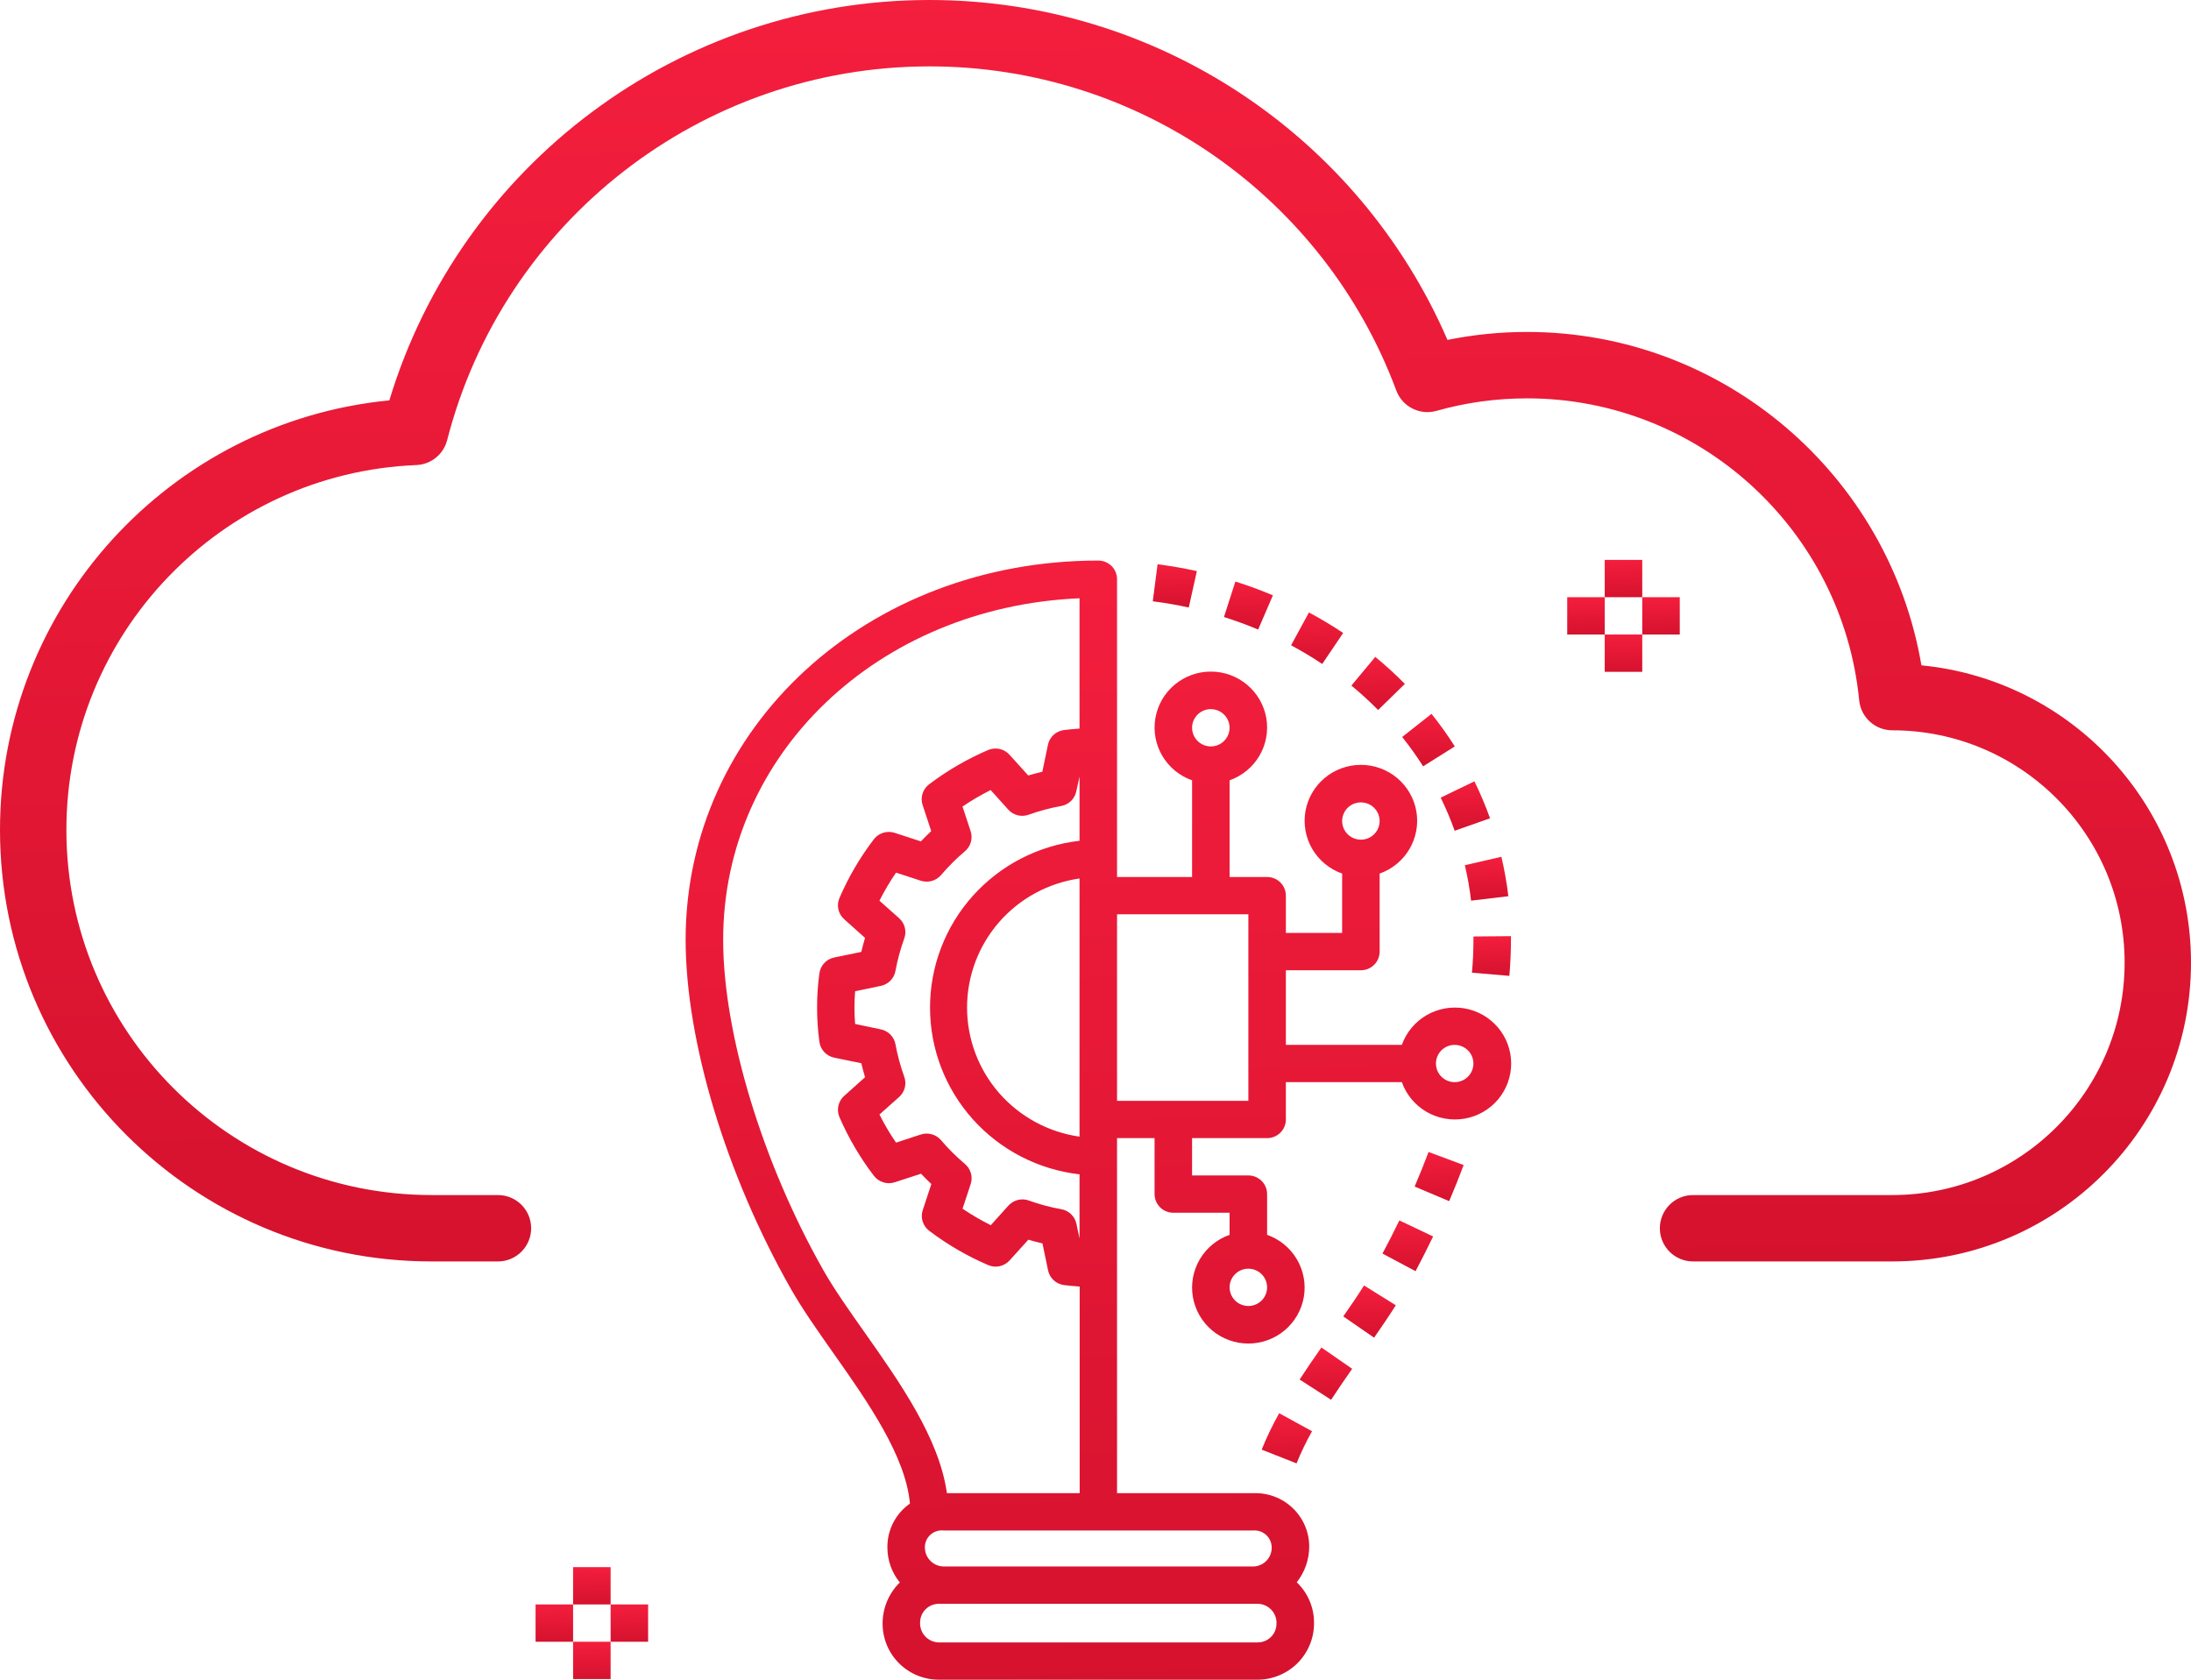 <svg width="90" height="69" viewBox="0 0 90 69" fill="none" xmlns="http://www.w3.org/2000/svg">
<rect width="90" height="69" fill="black" fill-opacity="0"/>
<path d="M62.727 13.636C70.8 13.636 77.593 19.511 78.927 27.331C85.142 27.934 90 33.172 90 39.545C90 46.324 84.505 51.818 77.727 51.818H69.546C68.792 51.818 68.182 51.208 68.182 50.455C68.182 49.701 68.792 49.091 69.546 49.091H77.727C82.999 49.091 87.273 44.817 87.273 39.545C87.273 34.274 82.999 30 77.727 30C77.026 30 76.439 29.468 76.37 28.77C75.683 21.762 69.79 16.364 62.727 16.364C61.454 16.364 60.205 16.538 59.005 16.878C58.322 17.071 57.604 16.707 57.356 16.041C54.398 8.102 46.796 2.727 38.182 2.727C28.79 2.727 20.67 9.112 18.368 18.08C18.219 18.663 17.704 19.079 17.103 19.104C9.086 19.431 2.727 26.039 2.727 34.091C2.727 42.375 9.443 49.091 17.727 49.091H20.454C21.208 49.091 21.818 49.701 21.818 50.455C21.818 51.208 21.208 51.818 20.454 51.818H17.727C7.937 51.818 0 43.881 0 34.091C0 24.911 6.992 17.321 15.993 16.447C18.919 6.785 27.873 0 38.182 0C47.531 0 55.828 5.586 59.458 13.963C60.526 13.747 61.62 13.636 62.727 13.636Z" fill="url(#paint0_linear)"/>
<rect width="47" height="46" fill="black" fill-opacity="0" transform="translate(22 23)"/>
<path d="M32.487 52.945C32.966 53.788 33.591 54.673 34.252 55.612C35.651 57.594 37.207 59.826 37.377 61.764C37.085 61.969 36.848 62.242 36.687 62.559C36.526 62.876 36.445 63.228 36.452 63.583C36.454 64.101 36.634 64.603 36.962 65.005C36.736 65.226 36.558 65.491 36.436 65.782C36.315 66.073 36.253 66.386 36.255 66.701C36.255 67.311 36.498 67.896 36.932 68.327C37.365 68.758 37.953 69 38.566 69H51.665C51.972 68.998 52.276 68.936 52.559 68.816C52.843 68.697 53.099 68.522 53.314 68.304C53.529 68.085 53.698 67.826 53.812 67.542C53.926 67.257 53.981 66.954 53.976 66.648C53.976 66.339 53.913 66.034 53.791 65.751C53.669 65.467 53.491 65.211 53.267 64.997C53.599 64.579 53.779 64.062 53.779 63.529C53.779 63.233 53.718 62.939 53.6 62.666C53.482 62.393 53.31 62.147 53.094 61.943C52.878 61.738 52.623 61.578 52.343 61.475C52.063 61.371 51.766 61.324 51.468 61.338H45.885V46.753H47.426V49.051C47.426 49.255 47.507 49.45 47.652 49.593C47.796 49.737 47.992 49.818 48.197 49.818H50.508V50.725C49.994 50.906 49.561 51.261 49.285 51.729C49.009 52.197 48.908 52.746 49.001 53.281C49.093 53.815 49.372 54.3 49.789 54.65C50.206 54.999 50.733 55.191 51.279 55.191C51.824 55.191 52.352 54.999 52.769 54.65C53.185 54.3 53.465 53.815 53.557 53.281C53.649 52.746 53.548 52.197 53.272 51.729C52.996 51.261 52.563 50.906 52.049 50.725V49.051C52.049 48.848 51.968 48.654 51.824 48.51C51.679 48.366 51.483 48.285 51.279 48.285H48.967V46.753H52.049C52.254 46.753 52.45 46.672 52.594 46.529C52.739 46.385 52.82 46.19 52.82 45.987V44.454H57.584C57.766 44.965 58.124 45.396 58.594 45.671C59.064 45.945 59.617 46.045 60.155 45.953C60.692 45.862 61.179 45.584 61.531 45.17C61.882 44.755 62.075 44.23 62.075 43.688C62.075 43.146 61.882 42.621 61.531 42.206C61.179 41.792 60.692 41.514 60.155 41.422C59.617 41.331 59.064 41.431 58.594 41.705C58.124 41.98 57.766 42.41 57.584 42.922H52.82V39.857H55.902C56.106 39.857 56.302 39.776 56.446 39.633C56.591 39.489 56.672 39.294 56.672 39.091V35.885C57.186 35.704 57.62 35.348 57.895 34.881C58.171 34.413 58.272 33.863 58.18 33.329C58.088 32.794 57.808 32.31 57.392 31.96C56.975 31.611 56.447 31.419 55.902 31.419C55.356 31.419 54.829 31.611 54.412 31.96C53.995 32.31 53.716 32.794 53.623 33.329C53.531 33.863 53.632 34.413 53.908 34.881C54.184 35.348 54.617 35.704 55.131 35.885V38.324H52.82V36.792C52.82 36.589 52.739 36.394 52.594 36.25C52.45 36.106 52.254 36.026 52.049 36.026H50.508V32.054C51.022 31.873 51.456 31.517 51.731 31.05C52.007 30.582 52.108 30.032 52.016 29.498C51.924 28.963 51.644 28.479 51.227 28.129C50.811 27.779 50.283 27.588 49.738 27.588C49.192 27.588 48.665 27.779 48.248 28.129C47.831 28.479 47.552 28.963 47.46 29.498C47.367 30.032 47.468 30.582 47.744 31.05C48.02 31.517 48.453 31.873 48.967 32.054V36.026H45.885V23.793C45.885 23.59 45.804 23.395 45.66 23.251C45.515 23.108 45.319 23.027 45.115 23.027C35.61 23.027 28.164 29.871 28.164 38.606C28.164 42.756 29.82 48.251 32.487 52.945ZM51.279 52.116C51.431 52.116 51.58 52.161 51.707 52.245C51.834 52.33 51.932 52.449 51.991 52.589C52.049 52.729 52.064 52.883 52.034 53.032C52.005 53.181 51.931 53.317 51.824 53.424C51.716 53.532 51.578 53.605 51.429 53.634C51.28 53.664 51.125 53.648 50.984 53.59C50.843 53.532 50.723 53.434 50.638 53.308C50.553 53.182 50.508 53.034 50.508 52.883C50.508 52.679 50.589 52.484 50.734 52.341C50.878 52.197 51.074 52.116 51.279 52.116ZM59.754 42.922C59.906 42.922 60.055 42.967 60.182 43.051C60.309 43.135 60.408 43.255 60.466 43.395C60.524 43.535 60.539 43.689 60.51 43.837C60.48 43.986 60.407 44.123 60.299 44.23C60.191 44.337 60.054 44.41 59.904 44.44C59.755 44.469 59.6 44.454 59.459 44.396C59.319 44.338 59.198 44.24 59.113 44.114C59.029 43.988 58.984 43.84 58.984 43.688C58.984 43.485 59.065 43.29 59.209 43.146C59.354 43.002 59.55 42.922 59.754 42.922ZM55.902 32.961C56.054 32.961 56.203 33.006 56.33 33.09C56.456 33.174 56.555 33.294 56.614 33.434C56.672 33.574 56.687 33.728 56.657 33.877C56.628 34.025 56.554 34.162 56.446 34.269C56.339 34.376 56.201 34.449 56.052 34.479C55.903 34.508 55.748 34.493 55.607 34.435C55.466 34.377 55.346 34.279 55.261 34.153C55.176 34.027 55.131 33.879 55.131 33.727C55.131 33.524 55.212 33.329 55.357 33.185C55.501 33.042 55.697 32.961 55.902 32.961ZM49.738 29.13C49.89 29.13 50.039 29.175 50.166 29.259C50.292 29.343 50.391 29.463 50.45 29.603C50.508 29.743 50.523 29.897 50.493 30.046C50.464 30.194 50.39 30.331 50.282 30.438C50.175 30.545 50.038 30.618 49.888 30.648C49.739 30.677 49.584 30.662 49.443 30.604C49.302 30.546 49.182 30.448 49.097 30.322C49.012 30.196 48.967 30.047 48.967 29.896C48.967 29.693 49.048 29.498 49.193 29.354C49.337 29.211 49.533 29.13 49.738 29.13ZM45.885 37.558H51.279V45.22H45.885V37.558ZM51.664 67.468H38.566C38.46 67.466 38.356 67.443 38.26 67.401C38.164 67.358 38.077 67.297 38.005 67.22C37.934 67.144 37.878 67.054 37.842 66.955C37.806 66.857 37.79 66.752 37.795 66.648C37.795 66.445 37.876 66.25 38.021 66.106C38.165 65.962 38.361 65.882 38.566 65.882H51.664C51.769 65.883 51.873 65.906 51.969 65.948C52.066 65.991 52.152 66.052 52.224 66.129C52.296 66.205 52.352 66.296 52.388 66.394C52.424 66.492 52.44 66.597 52.434 66.701C52.434 66.905 52.353 67.099 52.209 67.243C52.064 67.387 51.868 67.468 51.664 67.468ZM51.467 62.87C51.566 62.861 51.665 62.873 51.759 62.905C51.853 62.937 51.94 62.988 52.012 63.055C52.085 63.123 52.142 63.204 52.181 63.295C52.22 63.386 52.239 63.484 52.237 63.583C52.237 63.786 52.156 63.981 52.011 64.125C51.867 64.268 51.671 64.349 51.467 64.349H38.763C38.657 64.347 38.554 64.325 38.457 64.282C38.361 64.24 38.275 64.178 38.203 64.102C38.131 64.025 38.075 63.935 38.039 63.837C38.003 63.738 37.987 63.634 37.992 63.529C37.996 63.434 38.019 63.342 38.061 63.256C38.102 63.171 38.161 63.094 38.233 63.033C38.306 62.971 38.39 62.925 38.481 62.897C38.572 62.869 38.668 62.86 38.763 62.87H51.467ZM39.638 47.815C39.283 47.515 38.953 47.187 38.652 46.834C38.553 46.718 38.421 46.635 38.273 46.594C38.126 46.553 37.97 46.556 37.824 46.604L36.806 46.937C36.553 46.568 36.326 46.182 36.125 45.783L36.934 45.063C37.048 44.961 37.129 44.828 37.167 44.68C37.204 44.532 37.197 44.376 37.145 44.233C36.988 43.798 36.867 43.352 36.783 42.898C36.756 42.748 36.684 42.61 36.577 42.5C36.471 42.391 36.333 42.316 36.183 42.285L35.126 42.063C35.108 41.826 35.098 41.604 35.098 41.392C35.098 41.179 35.108 40.957 35.126 40.72L36.183 40.498C36.333 40.467 36.471 40.392 36.577 40.283C36.684 40.174 36.756 40.035 36.783 39.885C36.867 39.431 36.988 38.984 37.145 38.55C37.197 38.406 37.204 38.251 37.167 38.103C37.129 37.955 37.048 37.822 36.934 37.72L36.125 37C36.326 36.601 36.554 36.216 36.806 35.846L37.824 36.179C37.97 36.226 38.126 36.23 38.273 36.189C38.421 36.148 38.553 36.064 38.653 35.949C38.954 35.595 39.284 35.267 39.64 34.966C39.756 34.867 39.84 34.736 39.881 34.59C39.922 34.444 39.919 34.288 39.871 34.144L39.537 33.132C39.907 32.881 40.293 32.654 40.693 32.454L41.417 33.258C41.52 33.372 41.654 33.453 41.802 33.49C41.951 33.527 42.107 33.52 42.252 33.468C42.688 33.311 43.137 33.191 43.594 33.109C43.745 33.081 43.884 33.01 43.993 32.904C44.103 32.797 44.179 32.661 44.21 32.512L44.344 31.904V34.538C42.654 34.732 41.093 35.537 39.961 36.8C38.828 38.063 38.203 39.697 38.203 41.389C38.203 43.082 38.828 44.715 39.961 45.978C41.093 47.242 42.654 48.047 44.344 48.24V50.875L44.216 50.272C44.185 50.123 44.11 49.986 44 49.88C43.89 49.773 43.751 49.702 43.6 49.674C43.143 49.592 42.694 49.472 42.258 49.315C42.174 49.285 42.086 49.27 41.997 49.27C41.889 49.27 41.782 49.293 41.683 49.337C41.584 49.381 41.496 49.445 41.423 49.525L40.699 50.329C40.297 50.129 39.91 49.903 39.539 49.651L39.873 48.639C39.921 48.494 39.924 48.338 39.882 48.191C39.84 48.044 39.755 47.913 39.638 47.815ZM44.344 36.087V46.692C43.062 46.508 41.888 45.871 41.039 44.898C40.191 43.924 39.724 42.678 39.724 41.389C39.724 40.1 40.191 38.855 41.039 37.881C41.888 36.907 43.062 36.27 44.344 36.087ZM44.344 24.576V29.929C44.14 29.944 43.931 29.963 43.708 29.989C43.548 30.009 43.399 30.077 43.28 30.185C43.162 30.293 43.08 30.435 43.047 30.592L42.816 31.702C42.622 31.748 42.43 31.799 42.237 31.855L41.467 31.003C41.359 30.884 41.217 30.801 41.06 30.766C40.903 30.732 40.739 30.747 40.59 30.809C39.728 31.179 38.914 31.652 38.166 32.217C38.038 32.313 37.943 32.447 37.895 32.6C37.847 32.752 37.848 32.916 37.898 33.068L38.252 34.141C38.106 34.277 37.965 34.418 37.828 34.563L36.749 34.211C36.596 34.162 36.432 34.161 36.279 34.209C36.125 34.257 35.991 34.35 35.894 34.477C35.326 35.222 34.852 36.032 34.482 36.89C34.419 37.037 34.404 37.2 34.439 37.357C34.474 37.513 34.557 37.654 34.677 37.761L35.534 38.527C35.476 38.719 35.424 38.911 35.38 39.103L34.263 39.333C34.106 39.366 33.963 39.447 33.854 39.565C33.746 39.683 33.677 39.831 33.657 39.99C33.532 40.919 33.532 41.86 33.657 42.788C33.677 42.947 33.746 43.096 33.854 43.214C33.963 43.332 34.106 43.413 34.263 43.446L35.38 43.676C35.426 43.868 35.477 44.06 35.534 44.251L34.677 45.017C34.557 45.124 34.474 45.266 34.439 45.422C34.404 45.578 34.419 45.741 34.482 45.889C34.854 46.747 35.329 47.557 35.898 48.301C35.996 48.428 36.13 48.521 36.284 48.569C36.437 48.617 36.601 48.616 36.754 48.566L37.833 48.215C37.97 48.36 38.111 48.501 38.257 48.637L37.904 49.71C37.853 49.862 37.852 50.025 37.9 50.178C37.948 50.331 38.043 50.465 38.171 50.561C38.919 51.127 39.733 51.6 40.596 51.97C40.744 52.033 40.908 52.048 41.065 52.013C41.222 51.978 41.364 51.895 41.472 51.776L42.242 50.924C42.434 50.982 42.628 51.034 42.821 51.077L43.052 52.187C43.085 52.343 43.167 52.486 43.285 52.594C43.404 52.702 43.553 52.77 43.712 52.79C43.936 52.817 44.145 52.836 44.35 52.85V61.338H38.896C38.581 59.081 36.961 56.783 35.514 54.731C34.875 53.824 34.271 52.969 33.829 52.191C31.323 47.781 29.705 42.449 29.705 38.606C29.705 30.969 36.075 24.93 44.344 24.576Z" fill="url(#paint1_linear)"/>
<path d="M51.826 59.549L53.258 60.114C53.442 59.661 53.655 59.22 53.895 58.793L52.545 58.053C52.274 58.535 52.033 59.035 51.826 59.549Z" fill="url(#paint2_linear)"/>
<path d="M55.543 56.228L54.279 55.353C53.975 55.785 53.673 56.225 53.385 56.669L54.678 57.501C54.958 57.072 55.251 56.647 55.543 56.228Z" fill="url(#paint3_linear)"/>
<path d="M57.336 53.619L56.031 52.806C55.771 53.217 55.482 53.64 55.178 54.076L56.444 54.95C56.761 54.492 57.064 54.048 57.336 53.619Z" fill="url(#paint4_linear)"/>
<path d="M58.868 50.792L57.481 50.133C57.26 50.592 57.029 51.046 56.788 51.495L58.147 52.218C58.396 51.749 58.637 51.273 58.868 50.792Z" fill="url(#paint5_linear)"/>
<path d="M60.123 47.859L58.681 47.322C58.502 47.796 58.311 48.271 58.109 48.742L59.528 49.342C59.738 48.848 59.937 48.354 60.123 47.859Z" fill="url(#paint6_linear)"/>
<path d="M62.001 40.087C62.044 39.577 62.066 39.08 62.066 38.61V38.456L60.525 38.469V38.609C60.525 39.036 60.505 39.491 60.464 39.957L62.001 40.087Z" fill="url(#paint7_linear)"/>
<path d="M60.172 35.541C60.285 36.021 60.371 36.507 60.428 36.997L61.959 36.815C61.894 36.27 61.798 35.73 61.673 35.195L60.172 35.541Z" fill="url(#paint8_linear)"/>
<path d="M59.179 32.766C59.396 33.209 59.588 33.663 59.754 34.126L61.206 33.614C61.021 33.096 60.807 32.59 60.565 32.096L59.179 32.766Z" fill="url(#paint9_linear)"/>
<path d="M57.597 30.274C57.905 30.66 58.193 31.062 58.458 31.479L59.759 30.662C59.464 30.199 59.145 29.752 58.803 29.323L57.597 30.274Z" fill="url(#paint10_linear)"/>
<path d="M55.511 28.163C55.894 28.478 56.261 28.813 56.609 29.166L57.708 28.093C57.322 27.703 56.917 27.333 56.493 26.984L55.511 28.163Z" fill="url(#paint11_linear)"/>
<path d="M55.174 26.002C54.724 25.701 54.25 25.416 53.767 25.159L53.034 26.508C53.475 26.744 53.905 27.003 54.314 27.274L55.174 26.002Z" fill="url(#paint12_linear)"/>
<path d="M52.287 24.456C51.791 24.245 51.273 24.055 50.746 23.889L50.277 25.346C50.757 25.499 51.229 25.67 51.681 25.861L52.287 24.456Z" fill="url(#paint13_linear)"/>
<path d="M49.164 23.46C48.636 23.343 48.093 23.249 47.55 23.179L47.353 24.7C47.85 24.763 48.347 24.849 48.831 24.956L49.164 23.46Z" fill="url(#paint14_linear)"/>
<path d="M25.082 64.376H23.541V65.908H25.082V64.376Z" fill="url(#paint15_linear)"/>
<path d="M25.082 67.441H23.541V68.973H25.082V67.441Z" fill="url(#paint16_linear)"/>
<path d="M26.623 65.908H25.082V67.441H26.623V65.908Z" fill="url(#paint17_linear)"/>
<path d="M23.541 65.908H22V67.441H23.541V65.908Z" fill="url(#paint18_linear)"/>
<path d="M67.459 23H65.918V24.532H67.459V23Z" fill="url(#paint19_linear)"/>
<path d="M67.459 26.065H65.918V27.598H67.459V26.065Z" fill="url(#paint20_linear)"/>
<path d="M69 24.532H67.459V26.065H69V24.532Z" fill="url(#paint21_linear)"/>
<path d="M65.918 24.532H64.377V26.065H65.918V24.532Z" fill="url(#paint22_linear)"/>
<defs>
<linearGradient id="paint0_linear" x1="0" y1="0" x2="0.621" y2="52.868" gradientUnits="userSpaceOnUse">
<stop stop-color="#F41E3D"/>
<stop offset="1" stop-color="#D5122E"/>
</linearGradient>
<linearGradient id="paint1_linear" x1="28.164" y1="23.027" x2="29.461" y2="69.902" gradientUnits="userSpaceOnUse">
<stop stop-color="#F41E3D"/>
<stop offset="1" stop-color="#D5122E"/>
</linearGradient>
<linearGradient id="paint2_linear" x1="51.826" y1="58.053" x2="51.868" y2="60.155" gradientUnits="userSpaceOnUse">
<stop stop-color="#F41E3D"/>
<stop offset="1" stop-color="#D5122E"/>
</linearGradient>
<linearGradient id="paint3_linear" x1="53.385" y1="55.353" x2="53.429" y2="57.544" gradientUnits="userSpaceOnUse">
<stop stop-color="#F41E3D"/>
<stop offset="1" stop-color="#D5122E"/>
</linearGradient>
<linearGradient id="paint4_linear" x1="55.178" y1="52.806" x2="55.222" y2="54.992" gradientUnits="userSpaceOnUse">
<stop stop-color="#F41E3D"/>
<stop offset="1" stop-color="#D5122E"/>
</linearGradient>
<linearGradient id="paint5_linear" x1="56.788" y1="50.133" x2="56.831" y2="52.26" gradientUnits="userSpaceOnUse">
<stop stop-color="#F41E3D"/>
<stop offset="1" stop-color="#D5122E"/>
</linearGradient>
<linearGradient id="paint6_linear" x1="58.109" y1="47.322" x2="58.151" y2="49.382" gradientUnits="userSpaceOnUse">
<stop stop-color="#F41E3D"/>
<stop offset="1" stop-color="#D5122E"/>
</linearGradient>
<linearGradient id="paint7_linear" x1="60.464" y1="38.456" x2="60.499" y2="40.119" gradientUnits="userSpaceOnUse">
<stop stop-color="#F41E3D"/>
<stop offset="1" stop-color="#D5122E"/>
</linearGradient>
<linearGradient id="paint8_linear" x1="60.172" y1="35.195" x2="60.209" y2="37.033" gradientUnits="userSpaceOnUse">
<stop stop-color="#F41E3D"/>
<stop offset="1" stop-color="#D5122E"/>
</linearGradient>
<linearGradient id="paint9_linear" x1="59.179" y1="32.096" x2="59.222" y2="34.167" gradientUnits="userSpaceOnUse">
<stop stop-color="#F41E3D"/>
<stop offset="1" stop-color="#D5122E"/>
</linearGradient>
<linearGradient id="paint10_linear" x1="57.597" y1="29.323" x2="57.642" y2="31.522" gradientUnits="userSpaceOnUse">
<stop stop-color="#F41E3D"/>
<stop offset="1" stop-color="#D5122E"/>
</linearGradient>
<linearGradient id="paint11_linear" x1="55.511" y1="26.984" x2="55.556" y2="29.209" gradientUnits="userSpaceOnUse">
<stop stop-color="#F41E3D"/>
<stop offset="1" stop-color="#D5122E"/>
</linearGradient>
<linearGradient id="paint12_linear" x1="53.034" y1="25.159" x2="53.077" y2="27.316" gradientUnits="userSpaceOnUse">
<stop stop-color="#F41E3D"/>
<stop offset="1" stop-color="#D5122E"/>
</linearGradient>
<linearGradient id="paint13_linear" x1="50.277" y1="23.889" x2="50.317" y2="25.9" gradientUnits="userSpaceOnUse">
<stop stop-color="#F41E3D"/>
<stop offset="1" stop-color="#D5122E"/>
</linearGradient>
<linearGradient id="paint14_linear" x1="47.353" y1="23.179" x2="47.389" y2="24.992" gradientUnits="userSpaceOnUse">
<stop stop-color="#F41E3D"/>
<stop offset="1" stop-color="#D5122E"/>
</linearGradient>
<linearGradient id="paint15_linear" x1="23.541" y1="64.376" x2="23.573" y2="65.939" gradientUnits="userSpaceOnUse">
<stop stop-color="#F41E3D"/>
<stop offset="1" stop-color="#D5122E"/>
</linearGradient>
<linearGradient id="paint16_linear" x1="23.541" y1="67.441" x2="23.573" y2="69.004" gradientUnits="userSpaceOnUse">
<stop stop-color="#F41E3D"/>
<stop offset="1" stop-color="#D5122E"/>
</linearGradient>
<linearGradient id="paint17_linear" x1="25.082" y1="65.908" x2="25.114" y2="67.472" gradientUnits="userSpaceOnUse">
<stop stop-color="#F41E3D"/>
<stop offset="1" stop-color="#D5122E"/>
</linearGradient>
<linearGradient id="paint18_linear" x1="22" y1="65.908" x2="22.032" y2="67.472" gradientUnits="userSpaceOnUse">
<stop stop-color="#F41E3D"/>
<stop offset="1" stop-color="#D5122E"/>
</linearGradient>
<linearGradient id="paint19_linear" x1="65.918" y1="23" x2="65.95" y2="24.563" gradientUnits="userSpaceOnUse">
<stop stop-color="#F41E3D"/>
<stop offset="1" stop-color="#D5122E"/>
</linearGradient>
<linearGradient id="paint20_linear" x1="65.918" y1="26.065" x2="65.95" y2="27.628" gradientUnits="userSpaceOnUse">
<stop stop-color="#F41E3D"/>
<stop offset="1" stop-color="#D5122E"/>
</linearGradient>
<linearGradient id="paint21_linear" x1="67.459" y1="24.532" x2="67.491" y2="26.095" gradientUnits="userSpaceOnUse">
<stop stop-color="#F41E3D"/>
<stop offset="1" stop-color="#D5122E"/>
</linearGradient>
<linearGradient id="paint22_linear" x1="64.377" y1="24.532" x2="64.409" y2="26.095" gradientUnits="userSpaceOnUse">
<stop stop-color="#F41E3D"/>
<stop offset="1" stop-color="#D5122E"/>
</linearGradient>
</defs>
</svg>
